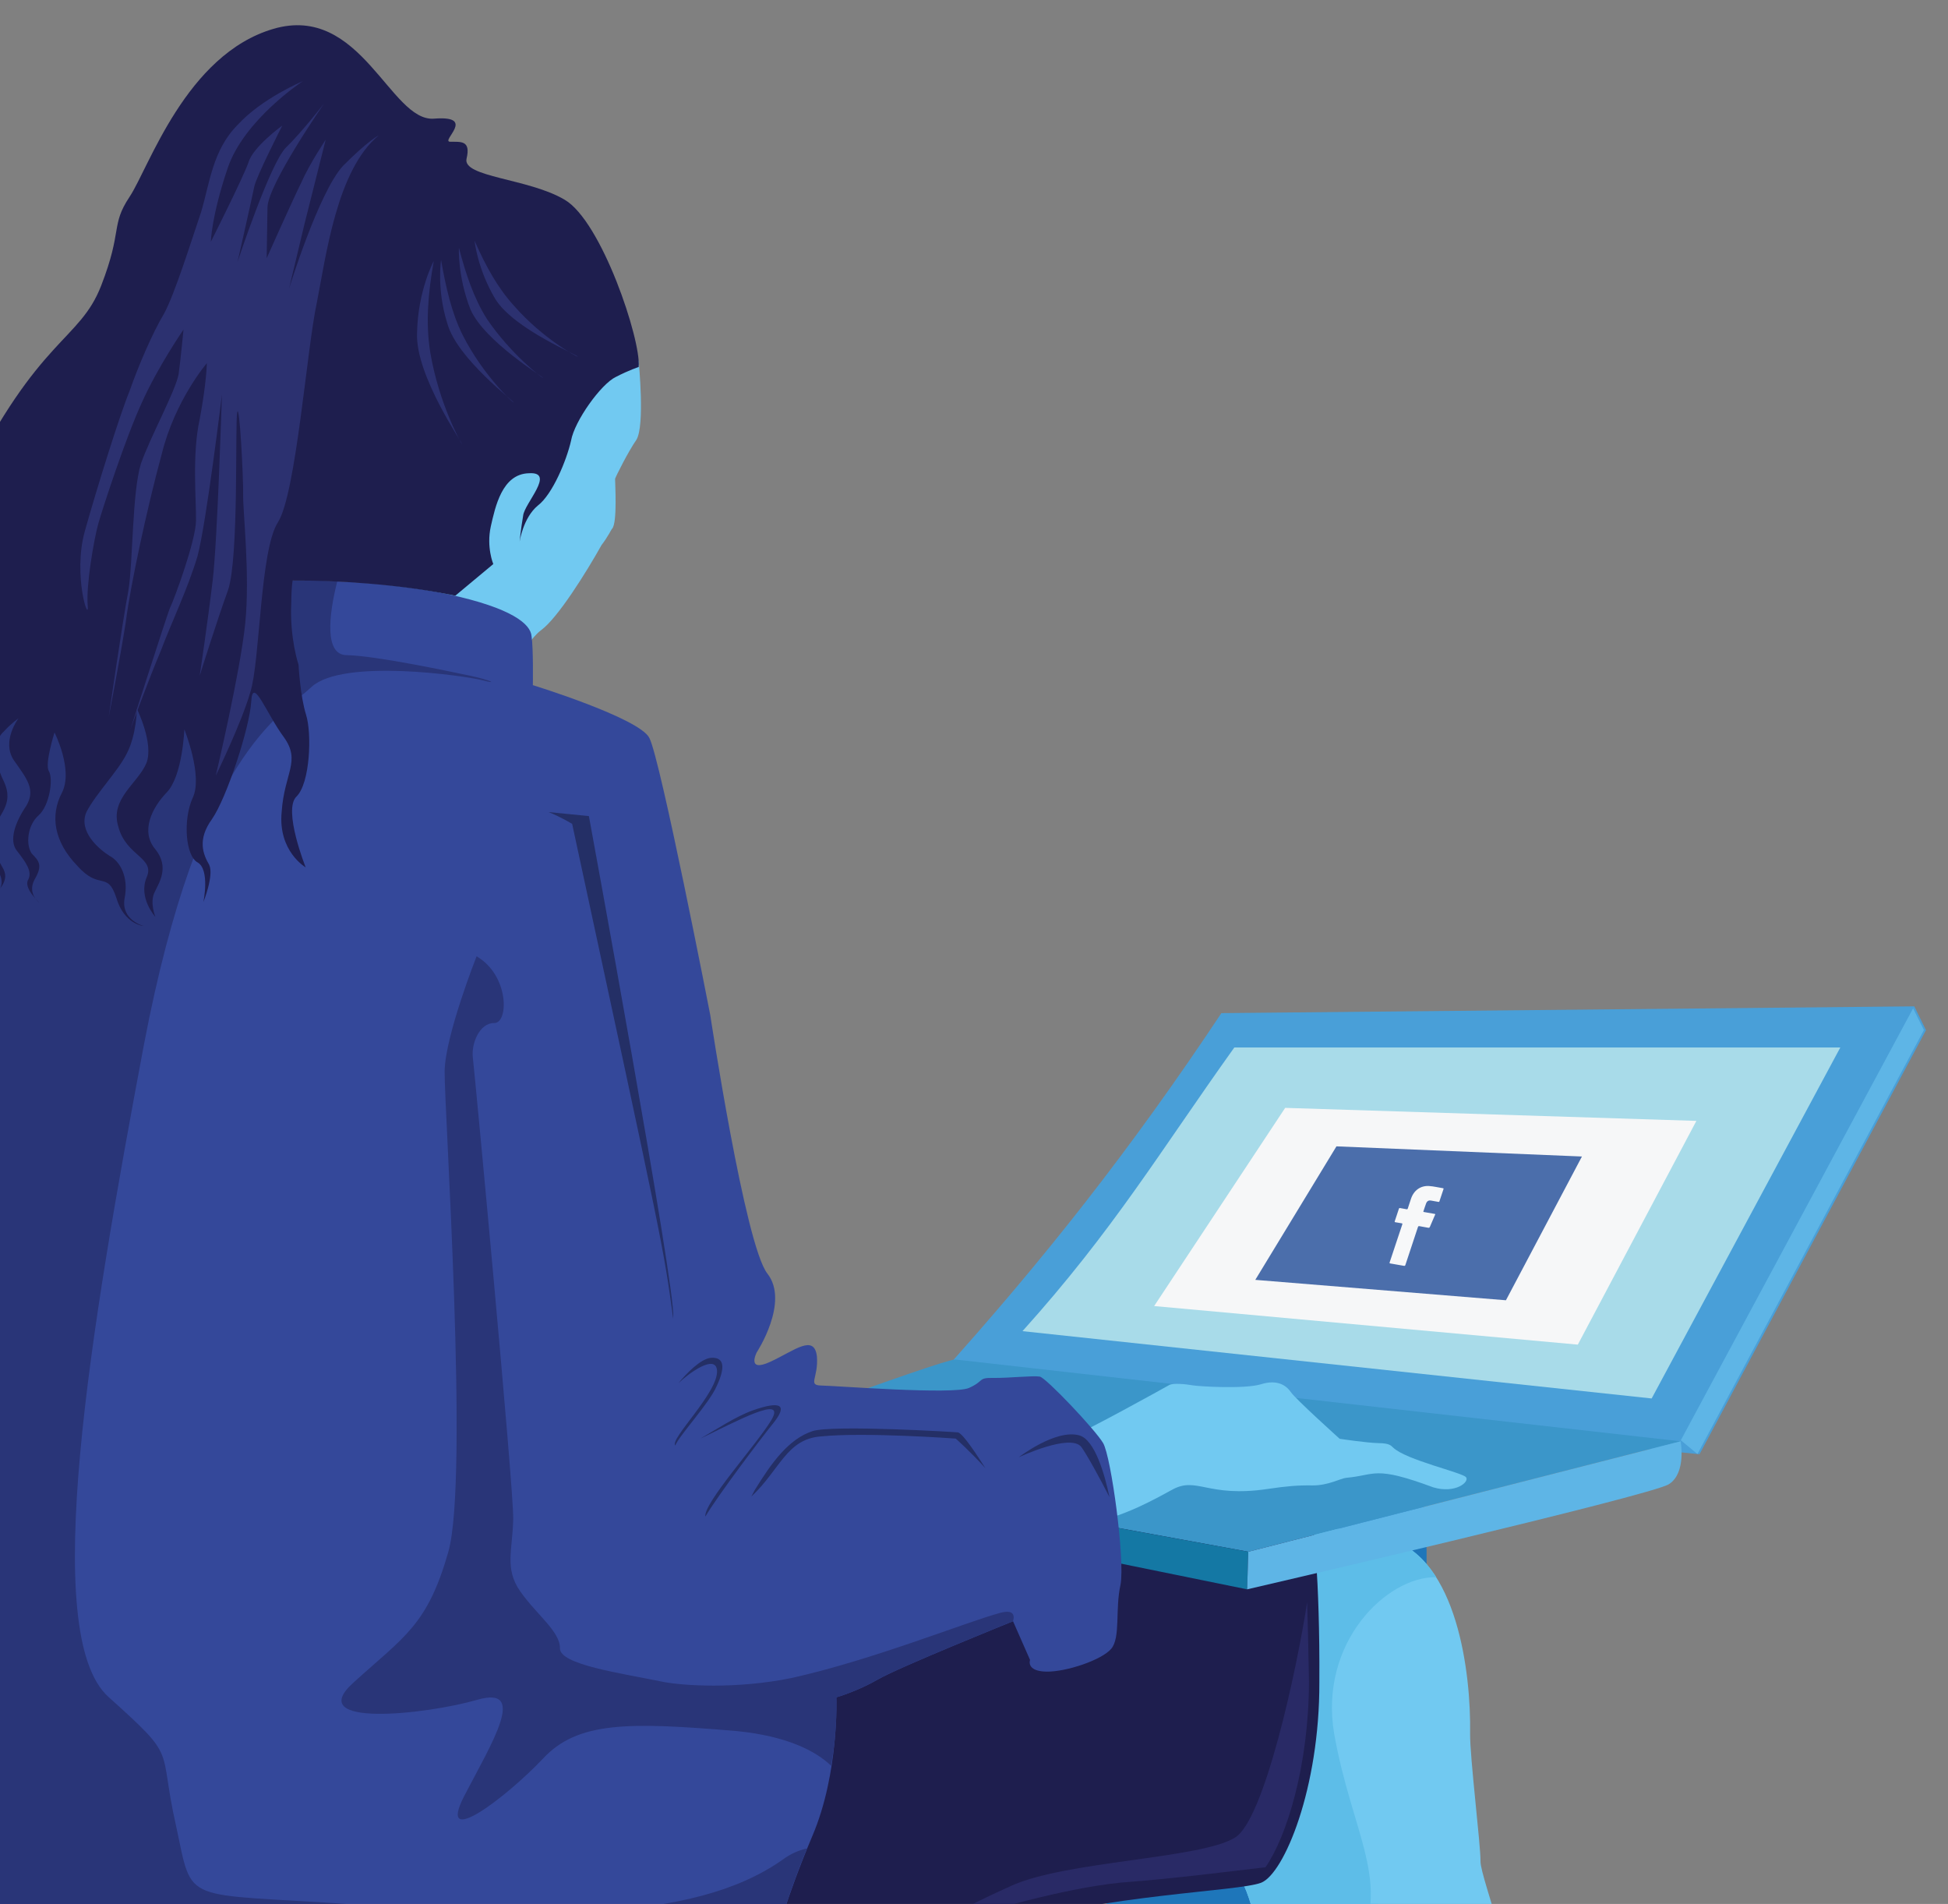 <?xml version="1.0" encoding="utf-8"?>
<!-- Generator: Adobe Illustrator 16.0.4, SVG Export Plug-In . SVG Version: 6.00 Build 0)  -->
<!DOCTYPE svg PUBLIC "-//W3C//DTD SVG 1.1//EN" "http://www.w3.org/Graphics/SVG/1.1/DTD/svg11.dtd">
<svg version="1.1" id="Layer_1" xmlns="http://www.w3.org/2000/svg" xmlns:xlink="http://www.w3.org/1999/xlink" x="0px" y="0px"
	 width="1446.146px" height="1413.142px" viewBox="0 0 1446.146 1413.142" enable-background="new 0 0 1446.146 1413.142"
	 xml:space="preserve">
<rect x="0" y="0" width="1446.146" height="1413.142" fill="#808080" stroke="none"/>
<path fill-rule="evenodd" clip-rule="evenodd" fill="#1E76BA" d="M1059.062,1159.792c-0.147,9.251,2.564,32.428,4.53,54.041
	c-45.552,3.894-71.857,9.643-75.015,14.21c-7.122,11.453,1.271,64.788,1.271,64.788c23.896,95.983,83.302,285.064,99.192,351.625
	c14.382,64.225,36.704,114.691,78.91,126.936c31.256,22.09,55.689,37.131,55.689,37.131s74.827-2.648,92.535-1.59
	c18.478,1.838,15.043,23.365,14.895,32.617c-0.15,9.248-66.241,44.424-66.241,44.424l21.164,25.781c0,0,40.935-3.965,60.236-5.967
	c18.549-2.787,69.572-11.221,79.346,4.359c9.771,15.574-46.127,87.146-99.519,99.391c-53.379,11.477-222.696-7.432-222.696-7.432
	s-14.379,31.379-18.588,53.67c-4.987,22.273-8.171,28.395-8.171,28.395s-35.618,9.457-38.64,5.537
	c-2.247-3.885-27.126-86.781-27.126-86.781s-7.273,20.701-15.322-6.404c-7.257-27.883-30.953-136.201-21.959-168.434
	c8.229-32.254,18.196-124.611,1.005-158.033c-17.198-33.43-67.201-88.205-95.931-123.361
	c-27.975-34.373-53.473-126.533-63.894-149.828c-9.657-22.511-15.255-58.068-51.786-87.955
	c-36.534-29.113-14.416-14.107-14.416-14.107c9.046-83.119,1.305-225.105,75.562-287.902c17.751-1.255,29.327-1.837,29.327-1.837
	c19.267,0.31,100.249-1.475,145.512,12.362C1049.589,1030.12,1059.782,1115.088,1059.062,1159.792z"/>
<rect x="-143.906" y="-347.294" transform="matrix(1 0.016 -0.016 1 7.944 -18.258)" fill="none" width="2565.038" height="1663.691"/>
<g>
	<g>
		<path fill-rule="evenodd" clip-rule="evenodd" fill="#71C9F1" d="M1091.37,1286.608c-0.272,16.953,7.911,83.374,7.726,94.93
			c-0.198,12.328,32.403,93.784,38.198,164.786c5.781,71.77,1.022,223.525,1.022,223.525s-21.417,85.982-1.969,122.518
			c0.089,90.184,121.188,84.422,121.188,84.422s4.604,1.613,15.985,12.588c12.159,10.986,18.192,18.789,34.856,36.787
			c15.898,17.98,22.794,20.406,42.646,32.287c20.604,12.662,46.914,6.148,40.711,8.363c-6.197,2.213-37.369,23.289-65.929,25.91
			c-28.566,3.398-85.438-6.77-128.331-23.646c-42.897-16.104-70.067-4.203-70.067-4.203s-34.113,12.545-60.104-0.967
			c-25.986-13.527-21.105-77.42-21.105-77.42s3.896-98.588,1.861-115.578c-2.027-17.76-48.023-225.061-83.518-270.336
			c-36.256-46.061-32.766-119.223-30.079-142.305c2.69-23.848-9.711-67.207-22.671-75.892l-79.664-222.482
			c6.338-10.695,14.964-19.803,24.35-28.129c17.744-1.254,29.317-1.837,29.317-1.837c19.26,0.31,100.218-1.474,145.467,12.359
			C1081.899,1156.975,1092.09,1241.918,1091.37,1286.608z"/>
		<path fill-rule="evenodd" clip-rule="evenodd" fill="#5DBDE8" d="M984.726,1639.437c-6.662-17.064-13.386-30.277-20.184-38.863
			c-36.256-46.061-32.766-119.223-30.079-142.305c2.69-23.848-9.711-67.207-22.671-75.892l-79.664-222.482
			c6.338-10.695,14.964-19.803,24.35-28.129c17.744-1.254,29.317-1.837,29.317-1.837c19.26,0.31,100.218-1.474,145.467,12.359
			c14.577,4.088,25.98,14.292,34.999,28.31c-36.985-0.597-87.105,48.696-75.856,115.929c13.427,75.75,43.69,110.926,15.891,162.11
			c-27.815,51.969-115.006,106.057,21.033,129.83C1091.881,1590.292,1051.144,1631.259,984.726,1639.437z"/>
		<path fill-rule="evenodd" clip-rule="evenodd" fill="#1E1E4E" d="M564.874,1435.368c0,0,87.532,20.676,173.497-4.914
			c85.181-24.836,180.009-26.389,197.835-33.045c17.069-6.662,43.523-70.206,43.247-148.823
			c0.507-79.377-5.017-119.549-5.017-119.549s-105.483-6.316-153.268-6.317c-48.572,0.757-198.48-23.235-195.125,7.646
			c2.586,30.877,3.42,122.606-24.77,198.455C573.066,1405.444,564.874,1435.368,564.874,1435.368z"/>
		<path fill-rule="evenodd" clip-rule="evenodd" fill="#292A66" d="M939.479,1385.906c15.784-22.869,32.033-75.018,32.268-137.444
			c-0.395-23.13-0.844-43.179-1.349-59.372c-7.761,50.747-31.905,162.115-53.689,174.87c-25.694,15.768-125.905,17.24-166.286,35.86
			c-39.598,17.861-46.615,23.141-31.95,21.838c13.906-2.092,67.37-19.723,113.693-24.377
			C874.605,1394.107,915.544,1388.598,939.479,1385.906z"/>
	</g>
	<g>
		<g>
			<path fill-rule="evenodd" clip-rule="evenodd" fill="#499FD8" d="M694.763,1023.868
				c80.309-88.861,145.479-171.938,211.961-271.913l514.396-5.025l8.684,17.678l-168.122,314.719L694.763,1023.868z"/>
			<polygon fill-rule="evenodd" clip-rule="evenodd" fill="#5EB5E6" points="1260.146,1079.207 1247.793,1068.978 1420.234,748.408 
				1428.264,764.486 			"/>
			<path fill-rule="evenodd" clip-rule="evenodd" fill="#A8DBE9" d="M759.063,987.999
				c67.652-75.149,101.803-132.924,157.284-210.561l449.85,0.025l-140.053,260.494L759.063,987.999z"/>
			<path fill-rule="evenodd" clip-rule="evenodd" fill="#3B96C9" d="M709.125,1009.041c-10.051-0.001-192.419,67.671-192.419,67.671
				l409.993,75.002l320.958-81.968L709.125,1009.041z"/>
			<polygon fill-rule="evenodd" clip-rule="evenodd" fill="#F6F7F8" points="954.083,822.273 856.808,969.37 1171.334,998 
				1259.352,831.94 			"/>
			<polygon fill-rule="evenodd" clip-rule="evenodd" fill="#4B6EAB" points="992.148,850.837 931.899,949.927 1117.968,965.074 
				1174.391,858.375 			"/>
			<path fill-rule="evenodd" clip-rule="evenodd" fill="#1478A4" d="M925.847,1179.63l-110.345-22.479
				c0,0,2.614-23.808,1.965-25.403l109.232,19.966L925.847,1179.63z"/>
			<path fill-rule="evenodd" clip-rule="evenodd" fill="#5EB5E6" d="M926.699,1151.713l320.958-81.968c0,0,4.365,23.52-8.645,31.797
				c-12.232,8.327-313.166,78.088-313.166,78.088L926.699,1151.713z"/>
		</g>
		<path fill-rule="evenodd" clip-rule="evenodd" fill="#F7F8F9" d="M1032.106,937.751c-0.577-0.041-0.621-0.336-0.432-0.893
			c1.277-3.787,2.522-7.582,3.781-11.374c1.84-5.54,3.675-11.08,5.534-16.611c0.206-0.605,0.143-0.845-0.479-0.932
			c-1.526-0.22-3.021-0.535-4.544-0.766c-0.53-0.08-0.719-0.221-0.506-0.841c1.033-3.014,2.029-6.035,3.008-9.056
			c0.185-0.568,0.398-0.741,0.964-0.632c1.55,0.312,3.138,0.538,4.691,0.852c0.59,0.12,0.829-0.016,1.026-0.649
			c0.728-2.316,1.531-4.626,2.279-6.938c2.065-6.388,7.129-10.028,13.476-9.635c3.562,0.223,6.914,1.128,10.39,1.637
			c0.447,0.065,0.438,0.304,0.311,0.687c-1.008,2.99-2.011,5.983-2.992,8.976c-0.161,0.502-0.388,0.552-0.802,0.472
			c-1.816-0.337-3.645-0.638-5.466-0.972c-1.676-0.305-2.939,0.334-3.621,2.07c-0.753,1.932-1.323,3.905-2.005,5.856
			c-0.2,0.589,0.204,0.54,0.534,0.598c2.479,0.435,4.962,0.868,7.436,1.302c1.02,0.178,1.02,0.178,0.456,1.215
			c-1.2,2.785-2.435,5.559-3.584,8.352c-0.339,0.821-0.718,0.904-1.422,0.765c-2.096-0.412-4.228-0.711-6.306-1.146
			c-0.779-0.16-1.002,0.07-1.253,0.82c-3.051,9.281-6.149,18.547-9.207,27.816c-0.235,0.719-0.46,0.917-1.186,0.781
			C1038.841,938.885,1035.472,938.332,1032.106,937.751z"/>
	</g>
	<g>
		<path fill="#71C9F1" d="M474.203,268.546c-0.013,0.769,4.637,47.09-1.7,57.777c-6.312,9.152-15.07,26.733-15.881,29.032
			c-0.05,3.084,1.793,32.406-2.136,36.964l0,0l0,0c-0.786,0.759-3.183,6.114-7.905,12.206
			c-11.11,19.861-32.479,54.198-44.951,63.244c-7.802,6.043-11.793,14.457-15.784,22.869c-4.771,9.174-7.99,17.603-17.263,18.996
			l0,0c-0.765-0.012-0.765-0.012-1.537-0.024c-8.476-0.137-26.06-8.899-42.791-23.049c-15.972-13.353-30.312-32.08-33.854-51.413
			c-0.741-2.319-0.689-5.402-0.643-8.484l0,0l0,0l0,0c0.088-5.395,1.761-13.069,4.223-22.284c2.443-8.438,5.675-17.632,9.707-28.361
			c20.873-52.075,62.03-119.237,85.338-130.426c27.166-11.891,51.598,2.375,74.505,15.846c3.044,2.359,6.859,4.736,10.688,6.335
			L474.203,268.546L474.203,268.546L474.203,268.546z"/>
		<path fill-rule="evenodd" clip-rule="evenodd" fill="#71C9F1" d="M1088.359,1096.416c-2.688-3.493-44.685-12.783-54.199-22.063
			c-1.749-1.703-3.025-3.129-10.736-3.251c-8.477-0.137-28.878-3.21-28.878-3.21s-32.522-29.227-36.288-34.685
			c-3.764-5.453-10.643-9.425-22.257-5.753c-12.397,3.655-46.275,1.568-50.881,0.72c-4.614-0.841-13.852-1.761-16.953-0.274
			c-3.895,2.255-62.213,34.456-70.741,37.398c-9.306,3.713,8.789,28.663,10.206,36.396c0.646,7.713,7.979,30.96,11.006,34.089
			c3.824,2.372-3.913-5.085,4.625-8.798c8.523-2.949,19.259-5.909,46.725-21.194c18.622-10.364,26.091,6.055,71.343-0.694
			c13.505-2.019,22.169-2.777,32.958-2.604c11.56,0.185,21.189-5.297,25.031-5.628c22.227-1.92,20.352-9.378,64.725,7.071
			C1080.431,1108.802,1091.045,1099.904,1088.359,1096.416z"/>
		<path fill-rule="evenodd" clip-rule="evenodd" fill="#34489A" d="M196.415,432.098c31.643-2.57,90.96-0.848,137.049,9.142
			c46.083,9.99,60.538,21.787,61.159,31.042c1.391,9.275,0.955,36.244,0.955,36.244s78.997,24.391,86.47,39.156
			c8.228,15.547,45.241,205.741,45.241,205.741s25.769,170.753,42.386,191.828c16.619,21.08-7.875,58.454-7.875,58.454
			s-7.953,15.281,9.905,7.095c17.854-8.194,32.713-21.057,34.749-4.064c1.279,16.206-7.285,21.461,3.508,21.634
			c10.785,0.173,97.773,6.969,109.417,1.761c11.641-5.204,6.285-7.601,17.842-7.418c11.562,0.186,29.319-1.846,34.704-0.982
			c4.604,0.843,40.984,39.197,46.993,49.308c6.001,10.12,16.331,86.594,12.95,105.038c-4.153,18.427,0.138,39.309-6.931,47.671
			c-7.071,8.366-33.42,17.188-48.06,16.955c-15.413-0.251-12.193-8.676-12.193-8.676l-12.639-28.723
			c0,0-84.561,34.094-100.118,43.096c-15.56,8.994-31.05,13.374-31.05,13.374s2.178,56.293-17.842,102.99
			c-20.033,47.462-26.635,75.107-26.635,75.107s-264.701,20.398-385.043,26.943c-120.353,7.312-113.704-22.643-173.545-39.793
			c-59.849-17.145-132.226-21.393-155.69-143.546c-22.704-122.141-1.377-201.956-1.377-201.956s26.488-304.791,46.417-346.093
			c20.705-41.283,38.643-198.224,94.571-225.073c56.681-26.067,97.26-57.01,115.877-64.419
			C135.454,436.516,196.415,432.098,196.415,432.098z"/>
		<path fill-rule="evenodd" clip-rule="evenodd" fill="#293578" d="M196.415,432.098c13.893-1.319,33.171-1.778,53.968-0.675
			c-6.589,26.101-9.356,54.574,6.824,54.835c21.568,0.348,76.106,12.015,92.241,15.357c15.362,3.33,20.705,6.499,8.427,3.219
			c-13.053-3.291-103.017-16.304-126.482,4.903c-23.477,21.969-83.27,49.527-124.507,265.441
			c-39.615,210.547-77.96,438.071-26.292,484.374c52.423,47.088,36.426,35.276,50.105,95.606
			c12.915,59.554,2.286,49.367,133.16,58.408c130.116,9.029,249.485,14.807,317.317-33.425c6.242-4.527,11.673-6.751,17.862-8.194
			c-16.855,41.35-22.637,65.922-22.637,65.922s-264.701,20.398-385.043,26.943c-120.353,7.312-113.704-22.643-173.545-39.793
			c-59.849-17.145-132.226-21.393-155.69-143.546c-22.704-122.141-1.377-201.956-1.377-201.956s26.488-304.791,46.417-346.093
			c20.705-41.283,38.643-198.224,94.571-225.073c56.681-26.067,97.26-57.01,115.877-64.419
			C135.454,436.516,196.415,432.098,196.415,432.098z"/>
		<path fill-rule="evenodd" clip-rule="evenodd" fill="#242F66" d="M823.666,1111.196c-6.728-13.21-16.456-31.091-20.987-37.333
			c-8.309-10.157-46.364,7.731-46.364,7.731l-0.014,0.774l0.014-0.774c0,0,27.316-21.14,44.961-16.232
			C812.784,1068.63,820.085,1094.182,823.666,1111.196L823.666,1111.196z M731.519,1089.671
			c-11.359-12.509-21.995-21.926-21.995-21.926s-67.744-4.951-100.17-1.611c-25.468,1.898-30.462,24.939-51.587,44.635
			c0.793-1.522,1.59-3.052,2.385-4.581c12.662-20.608,25.277-38.134,43.099-44.013c15.181-4.787,107.435,0.775,107.888,0.969
			C714.981,1063.971,725.509,1080.328,731.519,1089.671L731.519,1089.671z M523.613,1125.642
			c9.503-16.038,41.797-58.683,50.444-69.333c11.007-13.692,5.664-16.86-15.262-9.489c-12.408,4.421-27.205,14.2-38.876,20.947
			c26.408-12.67,64.511-33.482,52.631-13.629C561.462,1072.457,522.232,1115.598,523.613,1125.642L523.613,1125.642z
			 M501.338,1072.876c-4.549-4.706,32.238-39.568,30.959-55.777c-1.105-12.402-21.087,2.215-28.676,9.56
			c5.511-6.846,16.479-18.233,24.198-18.878c10.031-0.609,10.673,7.111,4.291,20.882
			C526.509,1041.673,503.76,1065.965,501.338,1072.876z"/>
		<path fill-rule="evenodd" clip-rule="evenodd" fill="#242F66" d="M499.768,978.812c-7.396-54.794-7.698-54.757-75.017-367.312
			c0,0-9.157-5.54-17.581-8.76l30.011,2.959c0,0,64.492,350.794,62.613,371.573C499.781,978.046,499.781,978.046,499.768,978.812z"
			/>
		<path fill-rule="evenodd" clip-rule="evenodd" fill="#293578" d="M752.046,1203.303L752.046,1203.303
			c0,0-84.561,34.094-100.118,43.096c-15.56,8.994-31.05,13.374-31.05,13.374s1.186,22.366-3.896,50.803
			c-11.384-10.972-32.789-22.109-70.493-25.794c-80.055-6.687-117.806-7.294-143.695,20.808
			c-26.658,28.086-78.936,68.094-58.247,27.577c20.674-39.746,47.569-82.472,9.627-71.519
			c-37.943,10.951-129.823,21.028-91.51-13.035c37.547-34.082,54.63-42.284,70.155-96.756c15.52-54.473-3.157-330.701-2.734-356.898
			c0.423-26.201,23.722-85.172,23.722-85.172c24.433,14.263,23.863,49.71,13.073,49.535c-10.791-0.173-17.2,15.143-15.831,25.955
			c1.37,10.81,30.326,318.801,29.952,341.921c-0.373,23.116-6.756,36.888,5.295,54.037c12.055,17.15,29.585,29.764,29.385,42.092
			c-0.197,12.33,45.176,18.452,77.439,25.142c13.835,2.532,53.091,5.475,94.854-3.098c61.108-13.663,130.155-41.84,154.928-48.376
			C751.413,1194.814,753.67,1197.934,752.046,1203.303z"/>
		<path fill-rule="evenodd" clip-rule="evenodd" fill="#1E1E4E" d="M474.141,272.401c1.868-20.012-27.54-108.351-55.041-124.208
			c-26.712-15.844-76.031-16.636-72.729-30.457c3.31-13.819-4.422-12.401-12.124-12.525c-7.71-0.124,20.357-19.712-12.056-17.149
			C289.774,90.62,268.076,2.41,203.023,21.403C137.974,40.39,110.412,124.727,96.197,146.08
			c-14.215,21.355-5.025,24.586-21.099,65.946c-16.083,41.36-46.085,37.795-100.257,147.139
			C-79.34,469.281-56.403,481.213-69.898,505.658c-13.484,23.678-4.187,68.53,4.882,79.462c9.06,11.71-14.654-47.245,10.448-74.591
			c24.335-27.352,32.045-27.229,32.045-27.229s-49.317,46.989-32.288,90.429c17.809,42.676,10.715,52.584,14.217,74.215
			c3.513,21.638,16.657,18.767,16.657,18.767s-16.682-17.225-10.316-29.451c5.579-11.477,1.417-40.058,0.048-50.867
			c-1.366-10.82-10.327-28.688,13.236-56.054c23.544-26.594,17.93-12.813,17.93-12.813s-26.667,28.859-19.235,45.931
			c7.447,16.311,14.976,27.223,13.252,38.754c-2.515,12.291-5.097,29.205,3.988,39.369c9.844,10.954,5.107,17.813,5.107,17.813
			s5.491-6.078,3.279-12.282c-1.446-5.418-12.065-16.377-8.771-29.43c3.287-13.052,16.505-19.771,8.315-37.63
			c-8.966-17.875-6.432-31.706-0.178-36.998c5.493-6.081,10.945-9.847,10.945-9.847s-12.6,16.757-3.577,30.771
			c9.799,14.032,16.607,21.851,9.478,34.068c-7.896,11.435-13.528,25.988-6.712,33.803c6.04,7.81,11.32,14.829,8.139,20.944
			c-3.95,6.1,8.2,17.089,8.2,17.089s-9.142-6.318-3.576-17.015c6.336-10.691,3.306-13.823-2.001-19.305
			c-4.523-6.232-3.52-20.864,5.078-28.437c7.816-6.808,11.221-26.794,7.47-33.018c-2.996-5.444,4.307-28.449,4.307-28.449
			s14.199,27.973,5.45,44.791c-8.748,16.812-5.982,36.129,11.458,54.134c16.657,18.768,22.296,3.443,28.913,23.59
			c5.837,20.135,20.467,21.139,20.467,21.139s-16.887-4.126-14.319-20.275c3.346-16.126-3.403-27.793-11.042-31.77
			c-7.635-4.745-23.61-18.11-17.206-32.647c7.157-13.762,23.613-30.456,29.983-43.455c7.16-13.758,7.47-33.021,7.47-33.021
			s12.693,25.641,7.063,40.194c-6.412,15.309-27.405,26.538-20.804,47.45c5.812,21.677,27.385,22.792,20.979,37.335
			c-6.41,15.309,6.468,29.393,6.468,29.393s-4.459-10.86-0.473-18.51c3.19-6.882,11.083-18.318,0.508-31.592
			c-11.35-13.283-2.591-30.872,8.384-42.257c11.76-12.141,13.085-46.8,13.085-46.8s14.084,34.906,6.121,50.969
			c-7.201,16.067-5.323,43.072,3.85,47.847c9.163,5.541,4.153,29.354,4.153,29.354s8.032-19.913,4.301-27.676
			c-4.499-7.783-8.953-18.646,2.086-33.88c11.053-16.01,28.072-68.149,29.151-87.396c1.083-19.257,11.41,9.428,24.238,26.591
			c12.812,17.938,0.349,26.211-1.661,55.47c-2.788,29.241,17.836,41.137,17.836,41.137s-17.043-42.668-6.868-52.524
			c10.181-9.856,11.547-46.83,7.148-60.775c-4.402-13.94-5.571-37.084-5.571-37.084s-6.626-19.373-5.43-45.563
			c0.075-4.62,0.2-12.325,1.04-16.938c32.377-0.246,78.568,2.809,116.217,10.35c1.541,0.025,3.065,0.82,4.608,0.845l28.126-23.438
			c0,0-5.194-12.415-1.87-27.779c3.319-14.587,8.341-39.176,28.387-39.62c20.061-1.22-3.441,22.295-4.354,31.528
			c-1.702,9.99-2.626,19.228-2.626,19.228s2.6-17.686,13.53-26.758c10.924-8.304,21.348-33.568,24.669-48.16
			c2.546-14.607,22.26-42.033,33.135-47.254C467.17,274.604,474.141,272.401,474.141,272.401z"/>
		<path fill-rule="evenodd" clip-rule="evenodd" fill="#2C3170" d="M281.138,100.503c-31.244,25.702-39.218,90.315-45.931,124.119
			c-7.486,34.565-15.38,141.569-28.823,162.934c-13.436,20.592-13.221,103.065-20.528,126.074
			c-6.532,23.012-25.659,62.017-25.659,62.017s18.188-76.782,21.854-112.945c3.667-36.17-1.757-82.499-1.546-95.604
			c0.21-13.097-2.738-69.409-4.412-60.955c-1.679,8.448,1.357,107.15-6.747,131.685c-8.874,24.527-21.063,63.635-21.063,63.635
			s6.057-40.751,9.616-70.754c3.553-29.23,6.852-137.855,6.852-137.855s-11.563,95.389-18.12,119.943
			c-7.339,24.547-19.287,49.025-27.336,70.469c-8.816,20.672-22.52,58.218-22.52,58.218s25.97-81.281,29.188-89.707
			c3.986-8.414,19.314-50.561,19.55-65.201c0.247-15.409-3.063-49.376,2.756-75.491c5.061-26.893,5.295-41.53,5.295-41.53
			s-23.567,27.365-33.456,67.287c-10.656,39.133-23.144,96.738-26.664,124.434c-4.302,27.673-12.702,70.701-12.702,70.701
			s10.408-72.281,14.606-93.796c3.438-21.527,2.705-72.409,9.22-93.886c7.278-20.689,25.528-53.541,28.047-66.597
			c1.752-13.079,3.616-33.087,3.616-33.087s-18.939,27.439-30.931,54.222c-11.979,26.016-29.002,78.156-32.269,89.662
			c-3.273,11.508-9.22,46.094-7.917,60.761c1.309,14.661-11.21-21.762-2.202-54.762c8.998-32.223,26.053-86.67,33.282-104.284
			c6.457-18.394,16.879-42.888,25.588-57.393c7.938-14.512,20.131-53.629,27.414-75.095c6.512-21.47,8.441-46.105,27.255-65.068
			c18.04-19.75,48.298-32.369,48.298-32.369s-43.621,28.588-55.761,64.619c-12.144,36.025-12.441,54.521-12.441,54.521
			s23.886-47.4,27.924-58.897c3.268-11.509,25.108-27.34,25.108-27.34s-19.102,37.458-20.767,45.138
			c-1.678,8.453-12.465,56.063-12.465,56.063s24.309-73.6,36.052-84.974c11.741-11.367,28.27-32.683,28.27-32.683
			s-41.814,60.216-42.085,77.166c-0.262,16.181-0.61,37.756-0.61,37.756s18.398-41.327,25.561-55.852
			c6.407-14.542,18.246-32.077,18.246-32.077l-15.643,62.178l-11.574,48.37c0,0,21.958-71.326,40.009-91.075
			C273.373,104.232,281.138,100.503,281.138,100.503z"/>
		<path fill-rule="evenodd" clip-rule="evenodd" fill="#2C3170" d="M352.33,178.721c8.177,18.63,17.168,34.962,29.283,48.258
			c21.193,24.231,46.411,37.74,47.18,37.753c1.551-0.744-46.697-20.018-60.973-42.598
			C354.307,199.563,352.33,178.721,352.33,178.721z"/>
		<path fill-rule="evenodd" clip-rule="evenodd" fill="#2C3170" d="M340.684,183.928c5.088,19.353,10.964,37.173,20.736,52.744
			c18.068,26.498,40.915,43.823,41.683,43.835c1.538,0.025-43.5-26.909-53.901-50.968
			C339.58,204.723,340.684,183.928,340.684,183.928z"/>
		<path fill-rule="evenodd" clip-rule="evenodd" fill="#2C3170" d="M327.438,192.967c3.532,20.097,7.847,39.433,16.058,55.748
			c14.942,29.53,36.965,49.924,37.731,49.937c1.543,0.024-41.868-32.274-49.15-58.599
			C324.009,214.488,327.438,192.967,327.438,192.967z"/>
		<path fill-rule="evenodd" clip-rule="evenodd" fill="#2C3170" d="M322.027,193.648c-4.235,23.824-6.135,46.145-2.625,67.781
			c6.323,37.871,22.803,67.424,23.561,68.204c1.531,0.799-34.64-50.65-33.359-82.232
			C310.112,215.809,322.027,193.648,322.027,193.648z"/>
	</g>
</g>
<g>
	<rect x="-1804.54" y="1065.71" fill="none" width="2364.136" height="1657.348"/>
</g>
<g>
	<path opacity="0.7" fill="#0A64A3" d="M4227.189,1402.864c0,0-170.156,3.095-198.012,6.184c-27.83,3.091-383.628-6.184-392.9-3.089
		c-9.287,3.089-6.189-9.286-21.668,3.089c-15.465,12.377-225.848,3.091-225.848,3.091s0-15.466-18.559-3.091
		c-18.566,12.377-37.129,3.091-37.129,3.091h-346.491l-21.675-58.782l-219.672,49.508l-55.67-9.287l-126.843,9.287l-244.415-24.76
		l-136.129-3.086l111.368,40.219c0,0-55.677,15.472-89.718,15.472c-34.037,0-77.347,12.372-77.347,12.372l92.806,6.189
		c0,0,46.42,3.094,64.986,0c18.559-3.102,102.098-18.562,111.363-18.562c9.287,0,49.516,15.46,49.516,15.46
		s-191.829,55.69-262.975,64.977c-71.168,9.285-361.986,55.686-411.488,71.156c-49.515,15.469-201.104,46.408-241.302,55.695
		c-40.229,9.273-105.212,40.219-117.584,46.41c-12.36,6.182,15.497,12.586,43.319,9.275
		c129.936-15.467,253.699-34.025,312.476-43.316c58.78-9.271,352.7-61.879,377.444-68.064
		c24.748-6.186,504.297-108.281,519.765-117.564c15.463-9.281,293.919-15.467,293.919-15.467l-58.782,21.664
		c0,0,37.12,6.18,55.683,12.371c18.56,6.186,68.064,15.464,89.721,9.275c21.674-6.186,74.263-21.646,92.826-30.939
		c18.559-9.277,6.168-15.473,6.168-15.473l293.928-15.46c0,0,257.559-1.696,343.425-3.1
		C3911.639,1425.466,4095.051,1417.59,4227.189,1402.864z"/>
</g>
</svg>
